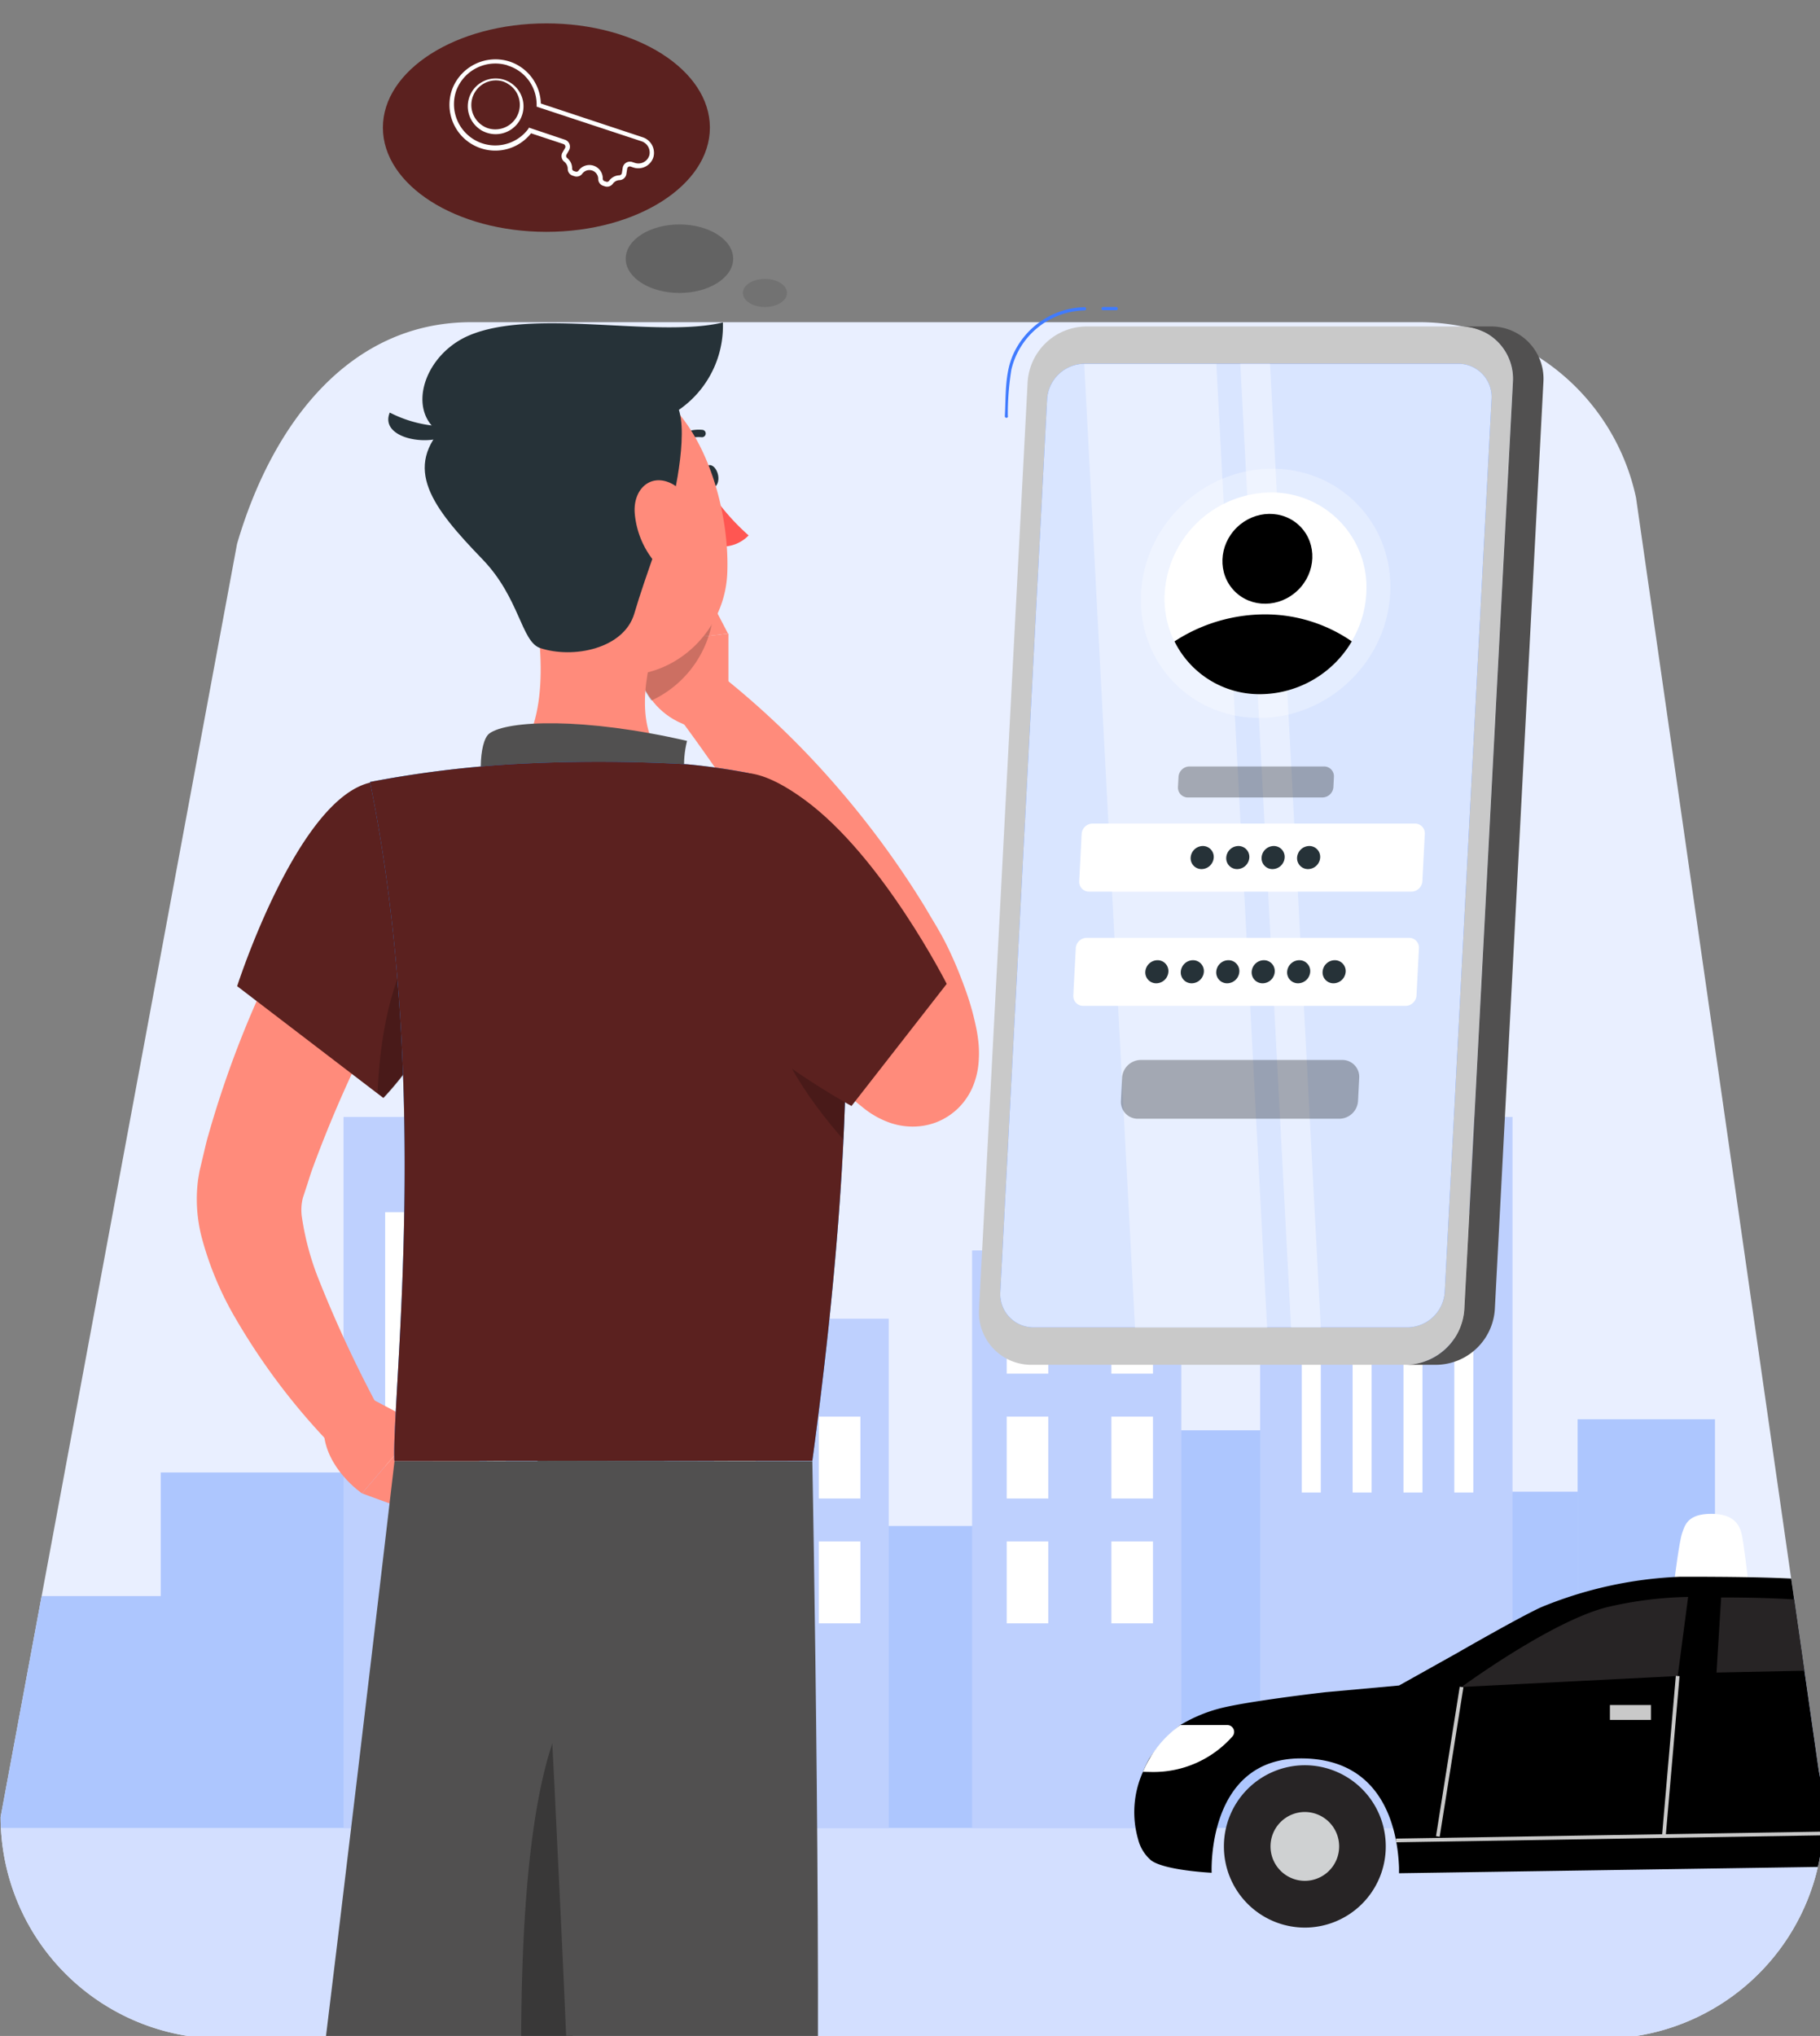 <svg id="_9_Forget_Password_image" data-name="9_Forget Password image" xmlns="http://www.w3.org/2000/svg" xmlns:xlink="http://www.w3.org/1999/xlink" width="245" height="274" viewBox="0 0 245 274">
  <rect x="0" y="0" width="245" height="274" fill="#808080" stroke="none"/>
  <defs>
    <clipPath id="clip-path">
      <rect id="Rectángulo_4969" data-name="Rectángulo 4969" width="245" height="274" transform="translate(-3038 -3721)" fill="#fff"/>
    </clipPath>
    <clipPath id="clip-path-2">
      <path id="Trazado_17329" data-name="Trazado 17329" d="M113.938-313.593l24.6,171.341a29.838,29.838,0,0,1-29.188,36.024H-76.381a29.836,29.836,0,0,1-29.836-29.836L-74.39-307.4c4.689-16.048,15.033-29.836,31.512-29.836H84.75A29.837,29.837,0,0,1,113.938-313.593Z" transform="translate(106.218 337.241)" fill="none"/>
    </clipPath>
  </defs>
  <g id="Enmascarar_grupo_4" data-name="Enmascarar grupo 4" transform="translate(3038 3721)" clip-path="url(#clip-path)">
    <g id="Thinking--inject-3" transform="translate(-2986.457 -3717.852)">
      <path id="Trazado_18191" data-name="Trazado 18191" d="M22.009,0C34.165,0,44.019,6.28,44.019,14.027S34.165,28.053,22.009,28.053,0,21.773,0,14.027,9.854,0,22.009,0Z" transform="translate(0)" fill="#5b211f"/>
      <path id="Trazado_14145" data-name="Trazado 14145" d="M6.132,12.352A6.166,6.166,0,0,1,.076,7.236,6.233,6.233,0,0,1,4.778.21h0a6.135,6.135,0,0,1,6.6,2.757L25.507.051A2.208,2.208,0,0,1,28.092,1.57,2.128,2.128,0,0,1,26.464,4.2l-.366.073a.36.36,0,0,0-.256.189.384.384,0,0,0,0,.317l.25.646A.97.97,0,0,1,25.714,6.6a1.159,1.159,0,0,0-.543.86.957.957,0,0,1-.738.848l-.287.061a.951.951,0,0,1-1.012-.488,1.189,1.189,0,0,0-2.2.457.945.945,0,0,1-.732.842l-.287.061A.957.957,0,0,1,18.9,8.754a1.22,1.22,0,0,0-.848-.573.97.97,0,0,1-.854-.957v-.7a.378.378,0,0,0-.451-.354L12.242,7.1a6.141,6.141,0,0,1-4.848,5.123,6.318,6.318,0,0,1-1.262.128ZM4.912.765A5.617,5.617,0,0,0,.643,7.12,5.556,5.556,0,0,0,11.62,6.8v-.22l4.97-1.006a.988.988,0,0,1,1.22.927v.7a.36.36,0,0,0,.293.348,1.775,1.775,0,0,1,1.287.872.354.354,0,0,0,.36.2l.281-.061a.341.341,0,0,0,.256-.317,1.8,1.8,0,0,1,3.354-.707.348.348,0,0,0,.354.2l.293-.061a.342.342,0,0,0,.25-.317,1.769,1.769,0,0,1,.835-1.311A.372.372,0,0,0,25.5,5.6l-.25-.646a.982.982,0,0,1,.72-1.317l.372-.079A1.531,1.531,0,0,0,27.507,1.68,1.592,1.592,0,0,0,25.628.6L11.1,3.619l-.11-.189A5.489,5.489,0,0,0,4.942.777Zm1.22,9.319a3.75,3.75,0,1,1,.793-.049h0a3.885,3.885,0,0,1-.787.061Zm0-7.2a3.66,3.66,0,0,0-.677.067A3.308,3.308,0,0,0,6.833,9.419h0A3.3,3.3,0,0,0,7.98,3.436a3.244,3.244,0,0,0-1.823-.543Z" transform="translate(12.893 2.523) rotate(30)" fill="#fff"/>
      <ellipse id="Elipse_459" data-name="Elipse 459" cx="7.233" cy="4.61" rx="7.233" ry="4.61" transform="translate(32.688 27.059)" fill="#515050" opacity="0.6"/>
      <ellipse id="Elipse_460" data-name="Elipse 460" cx="2.97" cy="1.891" rx="2.97" ry="1.891" transform="translate(48.459 34.389)" fill="#515050" opacity="0.3"/>
    </g>
    <g id="Grupo_3812" data-name="Grupo 3812" transform="translate(-3037.918 -3677.644)">
      <g id="Grupo_3811" data-name="Grupo 3811" transform="translate(0 0)">
        <path id="Trazado_17318" data-name="Trazado 17318" d="M113.938-313.593l24.6,171.341a29.838,29.838,0,0,1-29.188,36.024H-76.381a29.836,29.836,0,0,1-29.836-29.836L-74.39-307.4c4.689-16.048,15.033-29.836,31.512-29.836H84.75A29.837,29.837,0,0,1,113.938-313.593Z" transform="translate(106.218 337.241)" fill="#e9efff"/>
        <g id="Grupo_3810" data-name="Grupo 3810">
          <g id="Grupo_3809" data-name="Grupo 3809" clip-path="url(#clip-path-2)">
            <g id="Grupo_3805" data-name="Grupo 3805" transform="translate(-16.429 106.961)">
              <rect id="Rectángulo_4937" data-name="Rectángulo 4937" width="271.083" height="34.132" transform="translate(0 95.703)" fill="#d3dfff"/>
              <g id="Grupo_3789" data-name="Grupo 3789" transform="translate(7.559 36.535)">
                <rect id="Rectángulo_4938" data-name="Rectángulo 4938" width="18.49" height="23.793" transform="translate(202.67 13.901)" fill="#adc6fe"/>
                <rect id="Rectángulo_4939" data-name="Rectángulo 4939" width="18.49" height="33.81" transform="translate(89.005)" fill="#adc6fe"/>
                <rect id="Rectángulo_4940" data-name="Rectángulo 4940" width="24.746" height="22.493" transform="translate(30.424 11.317)" fill="#adc6fe"/>
                <rect id="Rectángulo_4941" data-name="Rectángulo 4941" width="18.49" height="23.793" transform="translate(160.801 5.638)" fill="#adc6fe"/>
                <rect id="Rectángulo_4942" data-name="Rectángulo 4942" width="18.49" height="23.793" transform="translate(125.817 18.515)" fill="#adc6fe"/>
                <rect id="Rectángulo_4943" data-name="Rectángulo 4943" width="263.524" height="31.22" transform="translate(0 27.948)" fill="#adc6fe"/>
                <rect id="Rectángulo_4944" data-name="Rectángulo 4944" width="18.49" height="23.793" transform="translate(221.16 4.155)" fill="#adc6fe"/>
              </g>
              <g id="Grupo_3794" data-name="Grupo 3794" transform="translate(147.206 17.967)">
                <rect id="Rectángulo_4945" data-name="Rectángulo 4945" width="28.164" height="77.735" fill="#bed0fe"/>
                <g id="Grupo_3793" data-name="Grupo 3793" transform="translate(4.661 5.568)">
                  <g id="Grupo_3790" data-name="Grupo 3790" transform="translate(0 0)">
                    <rect id="Rectángulo_4946" data-name="Rectángulo 4946" width="5.599" height="11.018" transform="translate(14.089)" fill="#fff"/>
                    <rect id="Rectángulo_4947" data-name="Rectángulo 4947" width="5.6" height="11.018" fill="#fff"/>
                  </g>
                  <g id="Grupo_3791" data-name="Grupo 3791" transform="translate(0 16.798)">
                    <rect id="Rectángulo_4948" data-name="Rectángulo 4948" width="5.599" height="11.018" transform="translate(14.089 0)" fill="#fff"/>
                    <rect id="Rectángulo_4949" data-name="Rectángulo 4949" width="5.6" height="11.018" transform="translate(0 0)" fill="#fff"/>
                  </g>
                  <g id="Grupo_3792" data-name="Grupo 3792" transform="translate(0 33.596)">
                    <rect id="Rectángulo_4950" data-name="Rectángulo 4950" width="5.599" height="11.018" transform="translate(14.089)" fill="#fff"/>
                    <rect id="Rectángulo_4951" data-name="Rectángulo 4951" width="5.6" height="11.018" fill="#fff"/>
                  </g>
                </g>
              </g>
              <g id="Grupo_3798" data-name="Grupo 3798" transform="translate(107.82 27.156)">
                <rect id="Rectángulo_4952" data-name="Rectángulo 4952" width="28.163" height="68.547" transform="translate(0)" fill="#bed0fe"/>
                <g id="Grupo_3797" data-name="Grupo 3797" transform="translate(4.661 13.177)">
                  <g id="Grupo_3795" data-name="Grupo 3795" transform="translate(0 0)">
                    <rect id="Rectángulo_4953" data-name="Rectángulo 4953" width="5.6" height="11.018" transform="translate(14.089)" fill="#fff"/>
                    <rect id="Rectángulo_4954" data-name="Rectángulo 4954" width="5.599" height="11.018" fill="#fff"/>
                  </g>
                  <g id="Grupo_3796" data-name="Grupo 3796" transform="translate(0 16.798)">
                    <rect id="Rectángulo_4955" data-name="Rectángulo 4955" width="5.6" height="11.018" transform="translate(14.089)" fill="#fff"/>
                    <rect id="Rectángulo_4956" data-name="Rectángulo 4956" width="5.599" height="11.018" fill="#fff"/>
                  </g>
                </g>
              </g>
              <g id="Grupo_3801" data-name="Grupo 3801" transform="translate(185.981)">
                <g id="Grupo_3799" data-name="Grupo 3799">
                  <rect id="Rectángulo_4957" data-name="Rectángulo 4957" width="33.974" height="95.703" fill="#bed0fe"/>
                </g>
                <g id="Grupo_3800" data-name="Grupo 3800" transform="translate(5.606 12.818)">
                  <rect id="Rectángulo_4958" data-name="Rectángulo 4958" width="2.557" height="37.731" transform="translate(20.532)" fill="#fff"/>
                  <rect id="Rectángulo_4959" data-name="Rectángulo 4959" width="2.557" height="37.731" transform="translate(13.688)" fill="#fff"/>
                  <rect id="Rectángulo_4960" data-name="Rectángulo 4960" width="2.557" height="37.731" transform="translate(6.844)" fill="#fff"/>
                  <rect id="Rectángulo_4961" data-name="Rectángulo 4961" width="2.557" height="37.731" fill="#fff"/>
                </g>
              </g>
              <g id="Grupo_3804" data-name="Grupo 3804" transform="translate(62.59)">
                <g id="Grupo_3802" data-name="Grupo 3802" transform="translate(0)">
                  <rect id="Rectángulo_4962" data-name="Rectángulo 4962" width="33.974" height="95.703" fill="#bed0fe"/>
                </g>
                <g id="Grupo_3803" data-name="Grupo 3803" transform="translate(5.606 12.818)">
                  <rect id="Rectángulo_4963" data-name="Rectángulo 4963" width="2.557" height="37.731" transform="translate(20.532)" fill="#fff"/>
                  <rect id="Rectángulo_4964" data-name="Rectángulo 4964" width="2.557" height="37.731" transform="translate(13.688)" fill="#fff"/>
                  <rect id="Rectángulo_4965" data-name="Rectángulo 4965" width="2.557" height="37.731" transform="translate(6.844)" fill="#fff"/>
                  <rect id="Rectángulo_4966" data-name="Rectángulo 4966" width="2.557" height="37.731" transform="translate(0)" fill="#fff"/>
                </g>
              </g>
            </g>
            <g id="Grupo_4050" data-name="Grupo 4050" transform="translate(152.599 160.377)">
              <path id="Trazado_17213" data-name="Trazado 17213" d="M-89.231-234.023H-99.1s.627-5.056,1.011-6.146c.366-1.052.718-2.615,3.926-2.615,2.918,0,3.756,1.382,4.065,2.615S-89.231-234.023-89.231-234.023Z" transform="translate(171.844 242.783)" fill="#fff"/>
              <path id="Trazado_17214" data-name="Trazado 17214" d="M-131.476-224.49h10.488l-1.39-5.4h-9.1Z" transform="translate(261.415 252.919)" fill="#ed5933"/>
              <path id="Trazado_17215" data-name="Trazado 17215" d="M-132.274-202.71a13.183,13.183,0,0,1,.654-9.08,16.769,16.769,0,0,1,.864-1.8,21.317,21.317,0,0,1,4.172-4.5,20.194,20.194,0,0,1,4.906-2.124c3.559-1.031,14.638-2.293,14.638-2.293l9.894-.9,7.851-4.392s8.36-4.815,11.284-6.146a54.621,54.621,0,0,1,18.76-4.1c13.379,0,20.5.243,27.115,1.763,3.715.855,14.452,4.861,14.452,4.861l12.125,4.252s8.165-.616,10.3.816c.782.527,1.661,3.354,1.661,3.354l-6.892.139,1.327,4.113,6.562.246,1.084,1.929a11.608,11.608,0,0,1,1.3,7.887c-.484,2.493-1.32,5.29-2.72,6.292-1.891,1.354-14.783,2.127-14.783,2.127s.922-13.495-12.03-13.82c-6.494-.164-11.121,4.54-11.9,9.076-.248,1.457-.491,5.888-.491,5.888l-64.993.98h0l-.016,0v-.75c-.159-4.343-1.634-14.706-13.2-14.706-12.757,0-12.023,15.393-12.023,15.393s-6.274-.3-8.137-1.656A5.471,5.471,0,0,1-132.274-202.71Z" transform="translate(132.8 246.512)"/>
              <path id="Trazado_17216" data-name="Trazado 17216" d="M-113.728-226.376l.623-10.1s10.35-.071,14.665.822a36.95,36.95,0,0,1,8.346,3.743A45.689,45.689,0,0,1-83.386-227Z" transform="translate(192.117 247.736)" fill="#272425"/>
              <path id="Trazado_17217" data-name="Trazado 17217" d="M-65.5-225.877l1.4-10.643a51.3,51.3,0,0,0-10.841,1.361C-82.459-233.316-94.6-224.4-94.6-224.4Z" transform="translate(138.667 247.706)" fill="#272425"/>
              <line id="Línea_204" data-name="Línea 204" x1="1.851" y2="21.415" transform="translate(71.311 21.827)" fill="none" stroke="#c9c9c9" stroke-miterlimit="10" stroke-width="0.5"/>
              <line id="Línea_205" data-name="Línea 205" x1="65.75" y2="1.075" transform="translate(35.24 42.883)" fill="none" stroke="#c9c9c9" stroke-miterlimit="10" stroke-width="0.5"/>
              <line id="Línea_206" data-name="Línea 206" x1="3.194" y2="20.111" transform="translate(40.875 23.309)" fill="none" stroke="#c9c9c9" stroke-miterlimit="10" stroke-width="0.5"/>
              <line id="Línea_207" data-name="Línea 207" x1="0.694" y2="12.365" transform="translate(108.038 20.736)" fill="none" stroke="#c9c9c9" stroke-miterlimit="10" stroke-width="0.5"/>
              <rect id="Rectángulo_3503" data-name="Rectángulo 3503" width="5.524" height="2.008" transform="translate(99.391 25.73)" fill="#9b9b9b" stroke="rgba(0,0,0,0)" stroke-width="1"/>
              <rect id="Rectángulo_3504" data-name="Rectángulo 3504" width="5.524" height="2.008" transform="translate(64.038 25.73)" fill="#c9c9c9"/>
              <path id="Trazado_17218" data-name="Trazado 17218" d="M-55.346-226.865h6.317a.922.922,0,0,1,.691,1.532h0a14.181,14.181,0,0,1-10.871,4.783l-1.173-.021A14.617,14.617,0,0,1-55.346-226.865Z" transform="translate(61.562 255.294)" fill="#fff"/>
              <g id="Grupo_3755" data-name="Grupo 3755" transform="translate(101.915 33.835)">
                <path id="Trazado_17219" data-name="Trazado 17219" d="M-122.11-212.911a10.91,10.91,0,0,0,10.893,10.925,10.91,10.91,0,0,0,10.893-10.925,10.908,10.908,0,0,0-10.893-10.927A10.908,10.908,0,0,0-122.11-212.911Z" transform="translate(122.11 223.838)" fill="#272425"/>
                <path id="Trazado_17220" data-name="Trazado 17220" d="M-118.6-215.683a4.627,4.627,0,0,0,4.619,4.633,4.627,4.627,0,0,0,4.619-4.633,4.625,4.625,0,0,0-4.619-4.631A4.625,4.625,0,0,0-118.6-215.683Z" transform="translate(124.871 226.608)" fill="#cfd1d2"/>
              </g>
              <g id="Grupo_3756" data-name="Grupo 3756" transform="translate(12.077 33.835)">
                <path id="Trazado_17221" data-name="Trazado 17221" d="M-71.808-212.911a10.911,10.911,0,0,0,10.893,10.925,10.91,10.91,0,0,0,10.893-10.925,10.908,10.908,0,0,0-10.893-10.927A10.909,10.909,0,0,0-71.808-212.911Z" transform="translate(71.808 223.838)" fill="#272425"/>
                <path id="Trazado_17222" data-name="Trazado 17222" d="M-68.295-215.683a4.627,4.627,0,0,0,4.619,4.633,4.627,4.627,0,0,0,4.619-4.633,4.625,4.625,0,0,0-4.619-4.631A4.625,4.625,0,0,0-68.295-215.683Z" transform="translate(74.569 226.608)" fill="#cfd1d2"/>
              </g>
            </g>
          </g>
        </g>
      </g>
    </g>
    <g id="Character--inject-3" transform="translate(-3038.698 -3677.606)">
      <path id="Trazado_14105" data-name="Trazado 14105" d="M344.044,174.28c-1.987,3.2-3.645,6.244-5.348,9.426s-3.242,6.379-4.75,9.65a137.969,137.969,0,0,0-7.619,20.511c-.269.881-.463,1.823-.687,2.734l-.329,1.389-.164.687-.194,1.135a20.436,20.436,0,0,0,.463,7.708,43.682,43.682,0,0,0,4.661,11.129,88.471,88.471,0,0,0,13.265,17.374l6.289-4.75a166.408,166.408,0,0,1-8.41-17.926,37.141,37.141,0,0,1-2.286-8.41,6.662,6.662,0,0,1,.119-2.644l.6-1.822c.239-.747.463-1.494.747-2.256a169.387,169.387,0,0,1,7.873-18.046c2.988-5.975,6.2-11.951,9.411-17.657Z" transform="translate(-297.588 -104.472)" fill="#ff8b7b"/>
      <path id="Trazado_14106" data-name="Trazado 14106" d="M332.81,224.43l6.872,3.63-7.888,9.232s-4.93-3.331-5.154-8.41Z" transform="translate(-282.365 -79.705)" fill="#ff8b7b"/>
      <path id="Trazado_14107" data-name="Trazado 14107" d="M337.575,232.552l-8.44,6.707-8.664-3.167,7.888-9.232Z" transform="translate(-271.042 -78.505)" fill="#ff8b7b"/>
      <path id="Trazado_14108" data-name="Trazado 14108" d="M299.847,142.133c.164.837.747,1.419,1.285,1.315s.852-.881.687-1.7-.747-1.494-1.3-1.315S299.683,141.3,299.847,142.133Z" transform="translate(-204.453 -121.204)" fill="#263238"/>
      <path id="Trazado_14109" data-name="Trazado 14109" d="M297.08,142.52a30.262,30.262,0,0,0,5.408,6.3,4.915,4.915,0,0,1-3.824,1.494Z" transform="translate(-201.013 -120.157)" fill="#ff5652"/>
      <path id="Trazado_14110" data-name="Trazado 14110" d="M311.867,165.38v-9.8L298.9,157.074s.209,8.425,7.469,10.905Z" transform="translate(-213.111 -113.707)" fill="#ff8b7b"/>
      <path id="Trazado_14111" data-name="Trazado 14111" d="M308.232,150.86l-9.128,2.629-.164,5.99,12.967-1.569Z" transform="translate(-213.211 -116.038)" fill="#ff8b7b"/>
      <path id="Trazado_14112" data-name="Trazado 14112" d="M300.374,153.489l9.128-2.629,1.778,3.406a14.535,14.535,0,0,1-8.425,12.668,14.281,14.281,0,0,1-2.644-7.469Z" transform="translate(-214.481 -116.038)" opacity="0.2"/>
      <path id="Trazado_14113" data-name="Trazado 14113" d="M301.44,139.719a.508.508,0,0,1-.373-.837,4.96,4.96,0,0,1,4.243-1.643.493.493,0,0,1,.4.568.508.508,0,0,1-.568.418h0a3.929,3.929,0,0,0-3.346,1.33A.508.508,0,0,1,301.44,139.719Z" transform="translate(-210.019 -122.779)" fill="#263238"/>
      <path id="Trazado_14114" data-name="Trazado 14114" d="M304.11,151.68c1.494,7.693,2.42,18.345-2.988,23.469,0,0,2.091,7.8,16.432,7.8,15.7,0,7.544-6.842,7.544-6.842-6.528-2.032-6.468-9.456-4.974-15.432Z" transform="translate(-231.781 -115.633)" fill="#ff8b7b"/>
      <path id="Trazado_14115" data-name="Trazado 14115" d="M302.493,174.37c-1.4-1.972-1.344-8.231.149-9.337,2.405-1.778,12.728-2.2,26.606,1-1.494,6.065,1.718,9.232,1.718,9.232Z" transform="translate(-236.065 -109.716)" fill="#515050"/>
      <path id="Trazado_14116" data-name="Trazado 14116" d="M352.572,408.977a3.421,3.421,0,0,0,2.629-.149,1.016,1.016,0,0,0,.239-1.15,1.15,1.15,0,0,0-.642-.732c-1.419-.687-4.676.642-4.825.7a.239.239,0,0,0-.149.224.284.284,0,0,0,.135.239A14.7,14.7,0,0,0,352.572,408.977Zm1.718-1.688a1.257,1.257,0,0,1,.284.1.627.627,0,0,1,.388.418c.134.448,0,.6-.09.642-.568.478-2.659,0-4.138-.553A8.2,8.2,0,0,1,354.29,407.289Z" transform="translate(-332.841 10.335)" fill="#208dfe"/>
      <path id="Trazado_14117" data-name="Trazado 14117" d="M351.121,409.065h.119c1.2-.344,3.735-2.151,3.764-3.331a.822.822,0,0,0-.642-.807,1.285,1.285,0,0,0-1.09.09c-1.4.717-2.3,3.615-2.33,3.75a.239.239,0,0,0,0,.239A.209.209,0,0,0,351.121,409.065Zm2.988-3.72h.119c.3.1.3.254.3.329,0,.7-1.7,2.121-2.988,2.689.314-.837,1-2.495,1.912-2.988a.866.866,0,0,1,.642-.03Z" transform="translate(-333.945 9.395)" fill="#208dfe"/>
      <path id="Trazado_14118" data-name="Trazado 14118" d="M301.1,410.258c1.345,0,2.644-.194,3.077-.792a.941.941,0,0,0,0-1.091,1.24,1.24,0,0,0-.792-.583c-1.748-.478-5.423,1.613-5.572,1.7a.224.224,0,0,0-.12.254.239.239,0,0,0,.194.209,18.229,18.229,0,0,0,3.212.3Zm1.658-2.047a1.492,1.492,0,0,1,.478,0,.762.762,0,0,1,.493.344c.179.314.1.463,0,.553-.493.687-3.137.7-5.094.418a11.369,11.369,0,0,1,4.123-1.315Z" transform="translate(-203.774 10.816)" fill="#208dfe"/>
      <path id="Trazado_14119" data-name="Trazado 14119" d="M299.777,410.785h.1c1.27-.568,3.779-2.838,3.585-4.033,0-.284-.239-.627-.926-.687a1.792,1.792,0,0,0-1.374.418,7.14,7.14,0,0,0-1.643,4.048.3.3,0,0,0,.1.224.283.283,0,0,0,.149.03Zm2.569-4.258h.149c.448,0,.478.209.478.269.119.717-1.583,2.51-2.883,3.287a5.782,5.782,0,0,1,1.389-3.242,1.315,1.315,0,0,1,.881-.314Z" transform="translate(-205.652 9.991)" fill="#208dfe"/>
      <path id="Trazado_14120" data-name="Trazado 14120" d="M301.99,417.1h10.5l1.046-24.335h-10.5Z" transform="translate(-219.398 3.431)" fill="#ff8b7b"/>
      <path id="Trazado_14121" data-name="Trazado 14121" d="M347.57,413.292l10.263,2.226,10.323-22.662-10.278-2.226Z" transform="translate(-342.106 2.374)" fill="#ff8b7b"/>
      <path id="Trazado_14122" data-name="Trazado 14122" d="M360.542,407.431l-11.547-2.495a.911.911,0,0,0-1.016.508l-4,8.694a1.494,1.494,0,0,0,1.105,2.151c4.033.792,6.05.986,11.114,2.077,3.122.687,10.173,2.405,14.49,3.331s5.8-3.212,4.108-3.974c-7.544-3.451-10.681-6.483-12.728-9.307A2.555,2.555,0,0,0,360.542,407.431Z" transform="translate(-343.814 9.43)" fill="#263238"/>
      <path id="Trazado_14123" data-name="Trazado 14123" d="M300.263,408.24H288.79a.926.926,0,0,0-.9.717l-2.076,9.337a1.494,1.494,0,0,0,1.494,1.882c4.138-.075,10.113-.314,15.312-.314,6.095,0,11.338.329,18.479.329,4.317,0,5.512-4.362,3.7-4.765-8.216-1.793-14.939-1.987-22.034-6.364a4.885,4.885,0,0,0-2.51-.822Z" transform="translate(-207.244 11.071)" fill="#263238"/>
      <path id="Trazado_14124" data-name="Trazado 14124" d="M340.234,169.1c-9.845,2.256-17.926,27.4-17.926,27.4l19.674,15.043a43.216,43.216,0,0,0,10.457-19.42C355.92,178.94,350.3,166.765,340.234,169.1Z" transform="translate(-289.685 -107.175)" fill="#5b211f"/>
      <path id="Trazado_14126" data-name="Trazado 14126" d="M286.778,203.846c2.45,2.644,4.9,5,7.469,7.469,1.27,1.2,2.554,2.39,3.869,3.54L300.1,216.6l.493.433.852.687a11.952,11.952,0,0,0,2.883,1.7,9.4,9.4,0,0,0,3.645.747,8.966,8.966,0,0,0,3.137-.553,8.83,8.83,0,0,0,2.988-1.9,8.963,8.963,0,0,0,2.33-3.869,10.171,10.171,0,0,0,.433-2.226,15.1,15.1,0,0,0,0-2.659c-.075-.717-.164-1.344-.284-1.927a36.987,36.987,0,0,0-1.733-5.975,53.477,53.477,0,0,0-2.315-5.408c-.956-1.9-1.867-3.286-2.778-4.87a121.988,121.988,0,0,0-12.623-17.12,115.662,115.662,0,0,0-15.312-14.52l-5.5,5.662c3.854,5.169,7.649,10.711,11.159,16.164a175.184,175.184,0,0,1,9.561,16.806c.642,1.4,1.494,2.988,1.9,4.123a40.069,40.069,0,0,1,1.389,4.033,26.067,26.067,0,0,1,.851,3.765,5.859,5.859,0,0,1,0,.6v-.134a4.157,4.157,0,0,1,.194-.986,6.409,6.409,0,0,1,1.718-2.779,7.32,7.32,0,0,1,2.465-1.494,7.142,7.142,0,0,1,2.51-.463,6.1,6.1,0,0,1,2.405.463,5.491,5.491,0,0,1,.747.373l-.568-.523-1.808-1.643-3.57-3.346c-2.36-2.226-4.736-4.6-6.976-6.812Z" transform="translate(-184.437 -111.944)" fill="#ff8b7b"/>
      <path id="Trazado_14127" data-name="Trazado 14127" d="M330.069,181.36c-5.348,5.288-7.1,14.939-7.469,23.3l.866.672a43.217,43.217,0,0,0,10.457-19.42c.194-.777.373-1.494.508-2.345Z" transform="translate(-271.08 -100.975)" opacity="0.2"/>
      <path id="Trazado_14128" data-name="Trazado 14128" d="M350.586,180.38c2.151,11.353,3.5,34.673-2.734,80.833H291.593c-.388-8.62,5.034-50.716-3.286-91.364a147.9,147.9,0,0,1,18.823-2.375,208.733,208.733,0,0,1,23.9,0c2.629.239,5.228.627,7.469,1.031A14.939,14.939,0,0,1,350.586,180.38Z" transform="translate(-237.802 -108.003)" fill="#208dfe"/>
      <path id="Trazado_14129" data-name="Trazado 14129" d="M350.586,180.38c2.151,11.353,3.5,34.673-2.734,80.833H291.593c-.388-8.62,5.034-50.716-3.286-91.364a147.9,147.9,0,0,1,18.823-2.375,208.733,208.733,0,0,1,23.9,0c2.629.239,5.228.627,7.469,1.031A14.939,14.939,0,0,1,350.586,180.38Z" transform="translate(-237.802 -108.003)" fill="#5b211f"/>
      <path id="Trazado_14130" data-name="Trazado 14130" d="M288.355,188.075l10.158-2.435c.314,6.155.344,13.773-.1,23.2C293.733,203.521,287.757,195.216,288.355,188.075Z" transform="translate(-184.176 -98.862)" opacity="0.2"/>
      <path id="Trazado_14131" data-name="Trazado 14131" d="M313.045,392.77l-.538,12.548H301.99l.538-12.548Z" transform="translate(-218.905 3.431)" opacity="0.2"/>
      <path id="Trazado_14132" data-name="Trazado 14132" d="M352.888,390.63l10.278,2.226-5.318,11.682-10.278-2.226Z" transform="translate(-337.116 2.374)" opacity="0.2"/>
      <path id="Trazado_14133" data-name="Trazado 14133" d="M299.506,150.118c2.689,10.069,3.764,16.1,9.979,20.287,9.337,6.364,20.989-.926,21.288-11.562.329-9.606-4.138-24.469-14.939-26.5a14.222,14.222,0,0,0-16.328,17.777Z" transform="translate(-232.166 -125.305)" fill="#ff8b7b"/>
      <path id="Trazado_14134" data-name="Trazado 14134" d="M336.144,149.608c.508-1.344,2.823-11.757.642-14.461s-27.054-.747-30.729,2.868c-6.11,5.975-1.867,11.353,4.81,18.27,5.019,5.2,5.214,11.055,7.753,11.951,4.482,1.494,11.323.09,12.7-4.646S336.144,149.608,336.144,149.608Z" transform="translate(-245.231 -124.421)" fill="#263238"/>
      <path id="Trazado_14135" data-name="Trazado 14135" d="M305.678,129.3c8.784-3.735,25.261.4,34.164-1.748a13.713,13.713,0,0,1-11.368,13.983,117.494,117.494,0,0,1-22.408,2.076C296.3,143.161,298.208,132.48,305.678,129.3Z" transform="translate(-241.833 -127.55)" fill="#263238"/>
      <path id="Trazado_14136" data-name="Trazado 14136" d="M332.7,137.448a16.746,16.746,0,0,1-9.307-1.778C321.745,139.644,330.783,140.734,332.7,137.448Z" transform="translate(-270.225 -123.54)" fill="#263238"/>
      <path id="Trazado_14137" data-name="Trazado 14137" d="M301.9,146.133a11.817,11.817,0,0,0,2.988,6.976c2.3,2.525,4.691.941,5.094-2.121.358-2.779-.388-7.469-3.2-8.814S301.7,143.01,301.9,146.133Z" transform="translate(-215.763 -120.528)" fill="#ff8b7b"/>
      <path id="Trazado_14138" data-name="Trazado 14138" d="M387.584,230.15s-11.951,80.295-18.479,110.381C361.95,373.471,323.5,482.448,323.5,482.448l-18.808-4.078s26.889-88.825,32.865-134.88c4.631-35.375,13.729-113.369,13.729-113.369Z" transform="translate(-297.478 -76.895)" fill="#515050"/>
      <path id="Trazado_14139" data-name="Trazado 14139" d="M369.233,396.208c.075,0-3.511,6.812-3.511,6.812l-21.153-4.586,1.778-6.364Z" transform="translate(-338.702 3.086)" fill="#263238"/>
      <path id="Trazado_14140" data-name="Trazado 14140" d="M319.365,249.327c-13.788,2.7-12.324,54.122-10.666,80.579,3.974-18.7,9.8-54.675,13.773-80.205A4.706,4.706,0,0,0,319.365,249.327Z" transform="translate(-236.803 -67.465)" opacity="0.3"/>
      <path id="Trazado_14141" data-name="Trazado 14141" d="M327.833,230.16s1.494,78.562.3,110.546C326.936,374.033,315.3,483.16,315.3,483.16H297.492S296.85,375.975,296,343.245c-.866-35.673-5.169-113.145-5.169-113.145Z" transform="translate(-217.783 -76.905)" fill="#515050"/>
      <path id="Trazado_14142" data-name="Trazado 14142" d="M320.681,394.8c.09,0-1,7.38-1,7.38H298.034l-.6-6.588Z" transform="translate(-219.744 4.434)" fill="#263238"/>
      <path id="Trazado_14143" data-name="Trazado 14143" d="M279.807,183.382c-5.034,13.579,24.559,29.578,24.559,29.578l12.817-16.433s-8.619-17.06-19.077-24.738C285.184,162.319,283.646,173.045,279.807,183.382Z" transform="translate(-189.043 -107.509)" fill="#5b211f"/>
    </g>
    <g id="Grupo_4056" data-name="Grupo 4056" transform="translate(-2906.212 -3679.682)">
      <g id="Personal_settings-rafiki" data-name="Personal settings-rafiki" transform="translate(0 0)">
        <g id="freepik--Settings--inject-181">
          <path id="Trazado_17367" data-name="Trazado 17367" d="M268.144,232.44H217.819a7.038,7.038,0,0,1-7.1-7.489l6.538-124.762a7.984,7.984,0,0,1,7.884-7.489h50.32a7.037,7.037,0,0,1,7.1,7.489l-6.538,124.762a7.989,7.989,0,0,1-7.884,7.489Z" transform="translate(-210.71 -90.08)" fill="#c9c9c9"/>
          <path id="Trazado_17368" data-name="Trazado 17368" d="M278.3,103.15H227.976a5.071,5.071,0,0,0-5,4.749l-6.3,120.176a4.461,4.461,0,0,0,4.5,4.749H271.5a5.071,5.071,0,0,0,5-4.749L282.8,107.9a4.461,4.461,0,0,0-4.5-4.749Z" transform="translate(-213.805 -95.507)" fill="#407bff"/>
          <path id="Trazado_17369" data-name="Trazado 17369" d="M278.3,103.15H227.976a5.071,5.071,0,0,0-5,4.749l-6.3,120.176a4.461,4.461,0,0,0,4.5,4.749H271.5a5.071,5.071,0,0,0,5-4.749L282.8,107.9a4.461,4.461,0,0,0-4.5-4.749Z" transform="translate(-213.805 -95.507)" fill="#fff" opacity="0.8"/>
          <path id="Trazado_17370" data-name="Trazado 17370" d="M341.651,92.7h-4.11a7.037,7.037,0,0,1,7.1,7.489L338.1,224.951a7.984,7.984,0,0,1-7.884,7.489h4.11a7.984,7.984,0,0,0,7.884-7.489l6.538-124.762a7.038,7.038,0,0,0-7.1-7.489Z" transform="translate(-272.771 -90.08)" fill="#515050"/>
          <path id="Trazado_17372" data-name="Trazado 17372" d="M240.18,103.15l6.836,129.718H264.8l-6.836-129.694H240.18Z" transform="translate(-226.014 -95.507)" fill="#fff" opacity="0.4"/>
          <path id="Trazado_17373" data-name="Trazado 17373" d="M290.716,232.844h4L287.884,103.15h-4Z" transform="translate(-248.707 -95.507)" fill="#fff" opacity="0.4"/>
          <path id="Trazado_17374" data-name="Trazado 17374" d="M245.226,87.683h1.764a.216.216,0,0,0,0-.433h-1.764a.216.216,0,0,0,0,.433Z" transform="translate(-228.522 -87.25)" fill="#407bff"/>
          <path id="Trazado_17375" data-name="Trazado 17375" d="M218.344,101.947a37.487,37.487,0,0,1,.481-6.249,10.345,10.345,0,0,1,9.845-7.965c.274,0,.279-.442,0-.433a10.8,10.8,0,0,0-9.614,6.374c-1.135,2.572-.961,5.547-1.115,8.3a.216.216,0,0,0,.433,0Z" transform="translate(-214.464 -87.276)" fill="#407bff"/>
        </g>
      </g>
      <g id="Grupo_3845" data-name="Grupo 3845" transform="translate(12.694 14.807)">
        <ellipse id="Elipse_475" data-name="Elipse 475" cx="16.35" cy="17.213" rx="16.35" ry="17.213" transform="matrix(-0.698, -0.716, 0.716, -0.698, 24.976, 47.447)" fill="#fff" opacity="0.3"/>
        <path id="Trazado_17376" data-name="Trazado 17376" d="M166.2,164.3a13.04,13.04,0,0,0,1.3,6.467,12.749,12.749,0,0,0,11.568,7.108,14.42,14.42,0,0,0,12.3-7.108,13.979,13.979,0,0,0,1.971-6.467,12.758,12.758,0,0,0-12.871-13.571A14.447,14.447,0,0,0,166.2,164.3Z" transform="translate(-153.898 -140.574)" fill="#fff"/>
        <path id="Trazado_17377" data-name="Trazado 17377" d="M170.55,190.483a12.749,12.749,0,0,0,11.568,7.108,14.42,14.42,0,0,0,12.3-7.108,20.511,20.511,0,0,0-11.745-3.633A22.318,22.318,0,0,0,170.55,190.483Z" transform="translate(-156.927 -160.29)"/>
        <ellipse id="Elipse_476" data-name="Elipse 476" cx="5.891" cy="6.204" rx="5.891" ry="6.204" transform="matrix(-0.698, -0.716, 0.716, -0.698, 25.797, 27.629)"/>
        <g id="Grupo_3844" data-name="Grupo 3844" transform="translate(0 47.024)">
          <path id="Trazado_17378" data-name="Trazado 17378" d="M150.238,257.991h43.387a1.494,1.494,0,0,0,1.476-1.4l.327-6.358a1.317,1.317,0,0,0-1.331-1.4H150.71a1.494,1.494,0,0,0-1.476,1.4l-.327,6.358a1.317,1.317,0,0,0,1.331,1.4Z" transform="translate(-148.11 -241.145)" fill="#fff"/>
          <path id="Trazado_17379" data-name="Trazado 17379" d="M177.172,236.084h18.122a1.494,1.494,0,0,0,1.481-1.408l.068-1.363a1.317,1.317,0,0,0-1.331-1.4H177.4a1.494,1.494,0,0,0-1.476,1.4l-.073,1.363a1.326,1.326,0,0,0,1.326,1.408Z" transform="translate(-161.76 -231.91)" opacity="0.3"/>
          <path id="Trazado_17380" data-name="Trazado 17380" d="M170.608,326.8h27.146a2.548,2.548,0,0,0,2.512-2.389l.159-3.134a2.271,2.271,0,0,0-2.271-2.389H171.017a2.548,2.548,0,0,0-2.512,2.389l-.159,3.134a2.271,2.271,0,0,0,2.262,2.389Z" transform="translate(-161.936 -279.386)" opacity="0.3"/>
          <path id="Trazado_17381" data-name="Trazado 17381" d="M151.977,291.845h43.392a1.5,1.5,0,0,0,1.476-1.4l.327-6.358a1.322,1.322,0,0,0-1.331-1.4H152.454a1.494,1.494,0,0,0-1.476,1.4l-.332,6.358a1.326,1.326,0,0,0,1.331,1.4Z" transform="translate(-150.644 -259.621)" fill="#fff"/>
          <g id="Grupo_3842" data-name="Grupo 3842" transform="translate(15.795 10.709)">
            <path id="Trazado_17382" data-name="Trazado 17382" d="M158.156,257.043a1.462,1.462,0,0,0,1.476,1.553,1.653,1.653,0,0,0,1.63-1.553,1.458,1.458,0,0,0-1.472-1.553A1.658,1.658,0,0,0,158.156,257.043Z" transform="translate(-143.824 -255.49)" fill="#263238"/>
            <path id="Trazado_17383" data-name="Trazado 17383" d="M168.7,257.043a1.458,1.458,0,0,0,1.472,1.553,1.649,1.649,0,0,0,1.631-1.553,1.458,1.458,0,0,0-1.472-1.553A1.649,1.649,0,0,0,168.7,257.043Z" transform="translate(-159.147 -255.49)" fill="#263238"/>
            <path id="Trazado_17384" data-name="Trazado 17384" d="M179.157,257.043a1.458,1.458,0,0,0,1.472,1.553,1.658,1.658,0,0,0,1.635-1.553,1.462,1.462,0,0,0-1.476-1.553A1.653,1.653,0,0,0,179.157,257.043Z" transform="translate(-174.362 -255.49)" fill="#263238"/>
            <path id="Trazado_17385" data-name="Trazado 17385" d="M189.707,257.043a1.462,1.462,0,0,0,1.472,1.553,1.658,1.658,0,0,0,1.635-1.553,1.462,1.462,0,0,0-1.472-1.553,1.658,1.658,0,0,0-1.635,1.553Z" transform="translate(-189.704 -255.49)" fill="#263238"/>
          </g>
          <g id="Grupo_3843" data-name="Grupo 3843" transform="translate(9.694 26.079)">
            <path id="Trazado_17386" data-name="Trazado 17386" d="M159.927,290.883a1.458,1.458,0,0,0,1.472,1.553,1.658,1.658,0,0,0,1.635-1.553,1.462,1.462,0,0,0-1.476-1.553A1.653,1.653,0,0,0,159.927,290.883Z" transform="translate(-136.062 -289.33)" fill="#263238"/>
            <path id="Trazado_17387" data-name="Trazado 17387" d="M170.436,290.883a1.462,1.462,0,0,0,1.472,1.553,1.658,1.658,0,0,0,1.635-1.553,1.458,1.458,0,0,0-1.472-1.553A1.658,1.658,0,0,0,170.436,290.883Z" transform="translate(-151.344 -289.33)" fill="#263238"/>
            <path id="Trazado_17388" data-name="Trazado 17388" d="M180.946,290.883a1.463,1.463,0,0,0,1.476,1.553,1.649,1.649,0,0,0,1.63-1.553,1.458,1.458,0,0,0-1.472-1.553A1.658,1.658,0,0,0,180.946,290.883Z" transform="translate(-166.628 -289.33)" fill="#263238"/>
            <path id="Trazado_17389" data-name="Trazado 17389" d="M191.447,290.883a1.458,1.458,0,0,0,1.472,1.553,1.658,1.658,0,0,0,1.635-1.553,1.462,1.462,0,0,0-1.476-1.553A1.649,1.649,0,0,0,191.447,290.883Z" transform="translate(-181.897 -289.33)" fill="#263238"/>
            <path id="Trazado_17390" data-name="Trazado 17390" d="M201.957,290.883a1.458,1.458,0,0,0,1.472,1.553,1.658,1.658,0,0,0,1.635-1.553,1.462,1.462,0,0,0-1.472-1.553,1.658,1.658,0,0,0-1.635,1.553Z" transform="translate(-197.181 -289.33)" fill="#263238"/>
            <path id="Trazado_17391" data-name="Trazado 17391" d="M212.466,290.883a1.462,1.462,0,0,0,1.476,1.553,1.653,1.653,0,0,0,1.63-1.553,1.458,1.458,0,0,0-1.472-1.553A1.658,1.658,0,0,0,212.466,290.883Z" transform="translate(-212.463 -289.33)" fill="#263238"/>
          </g>
        </g>
      </g>
    </g>
  </g>
</svg>
